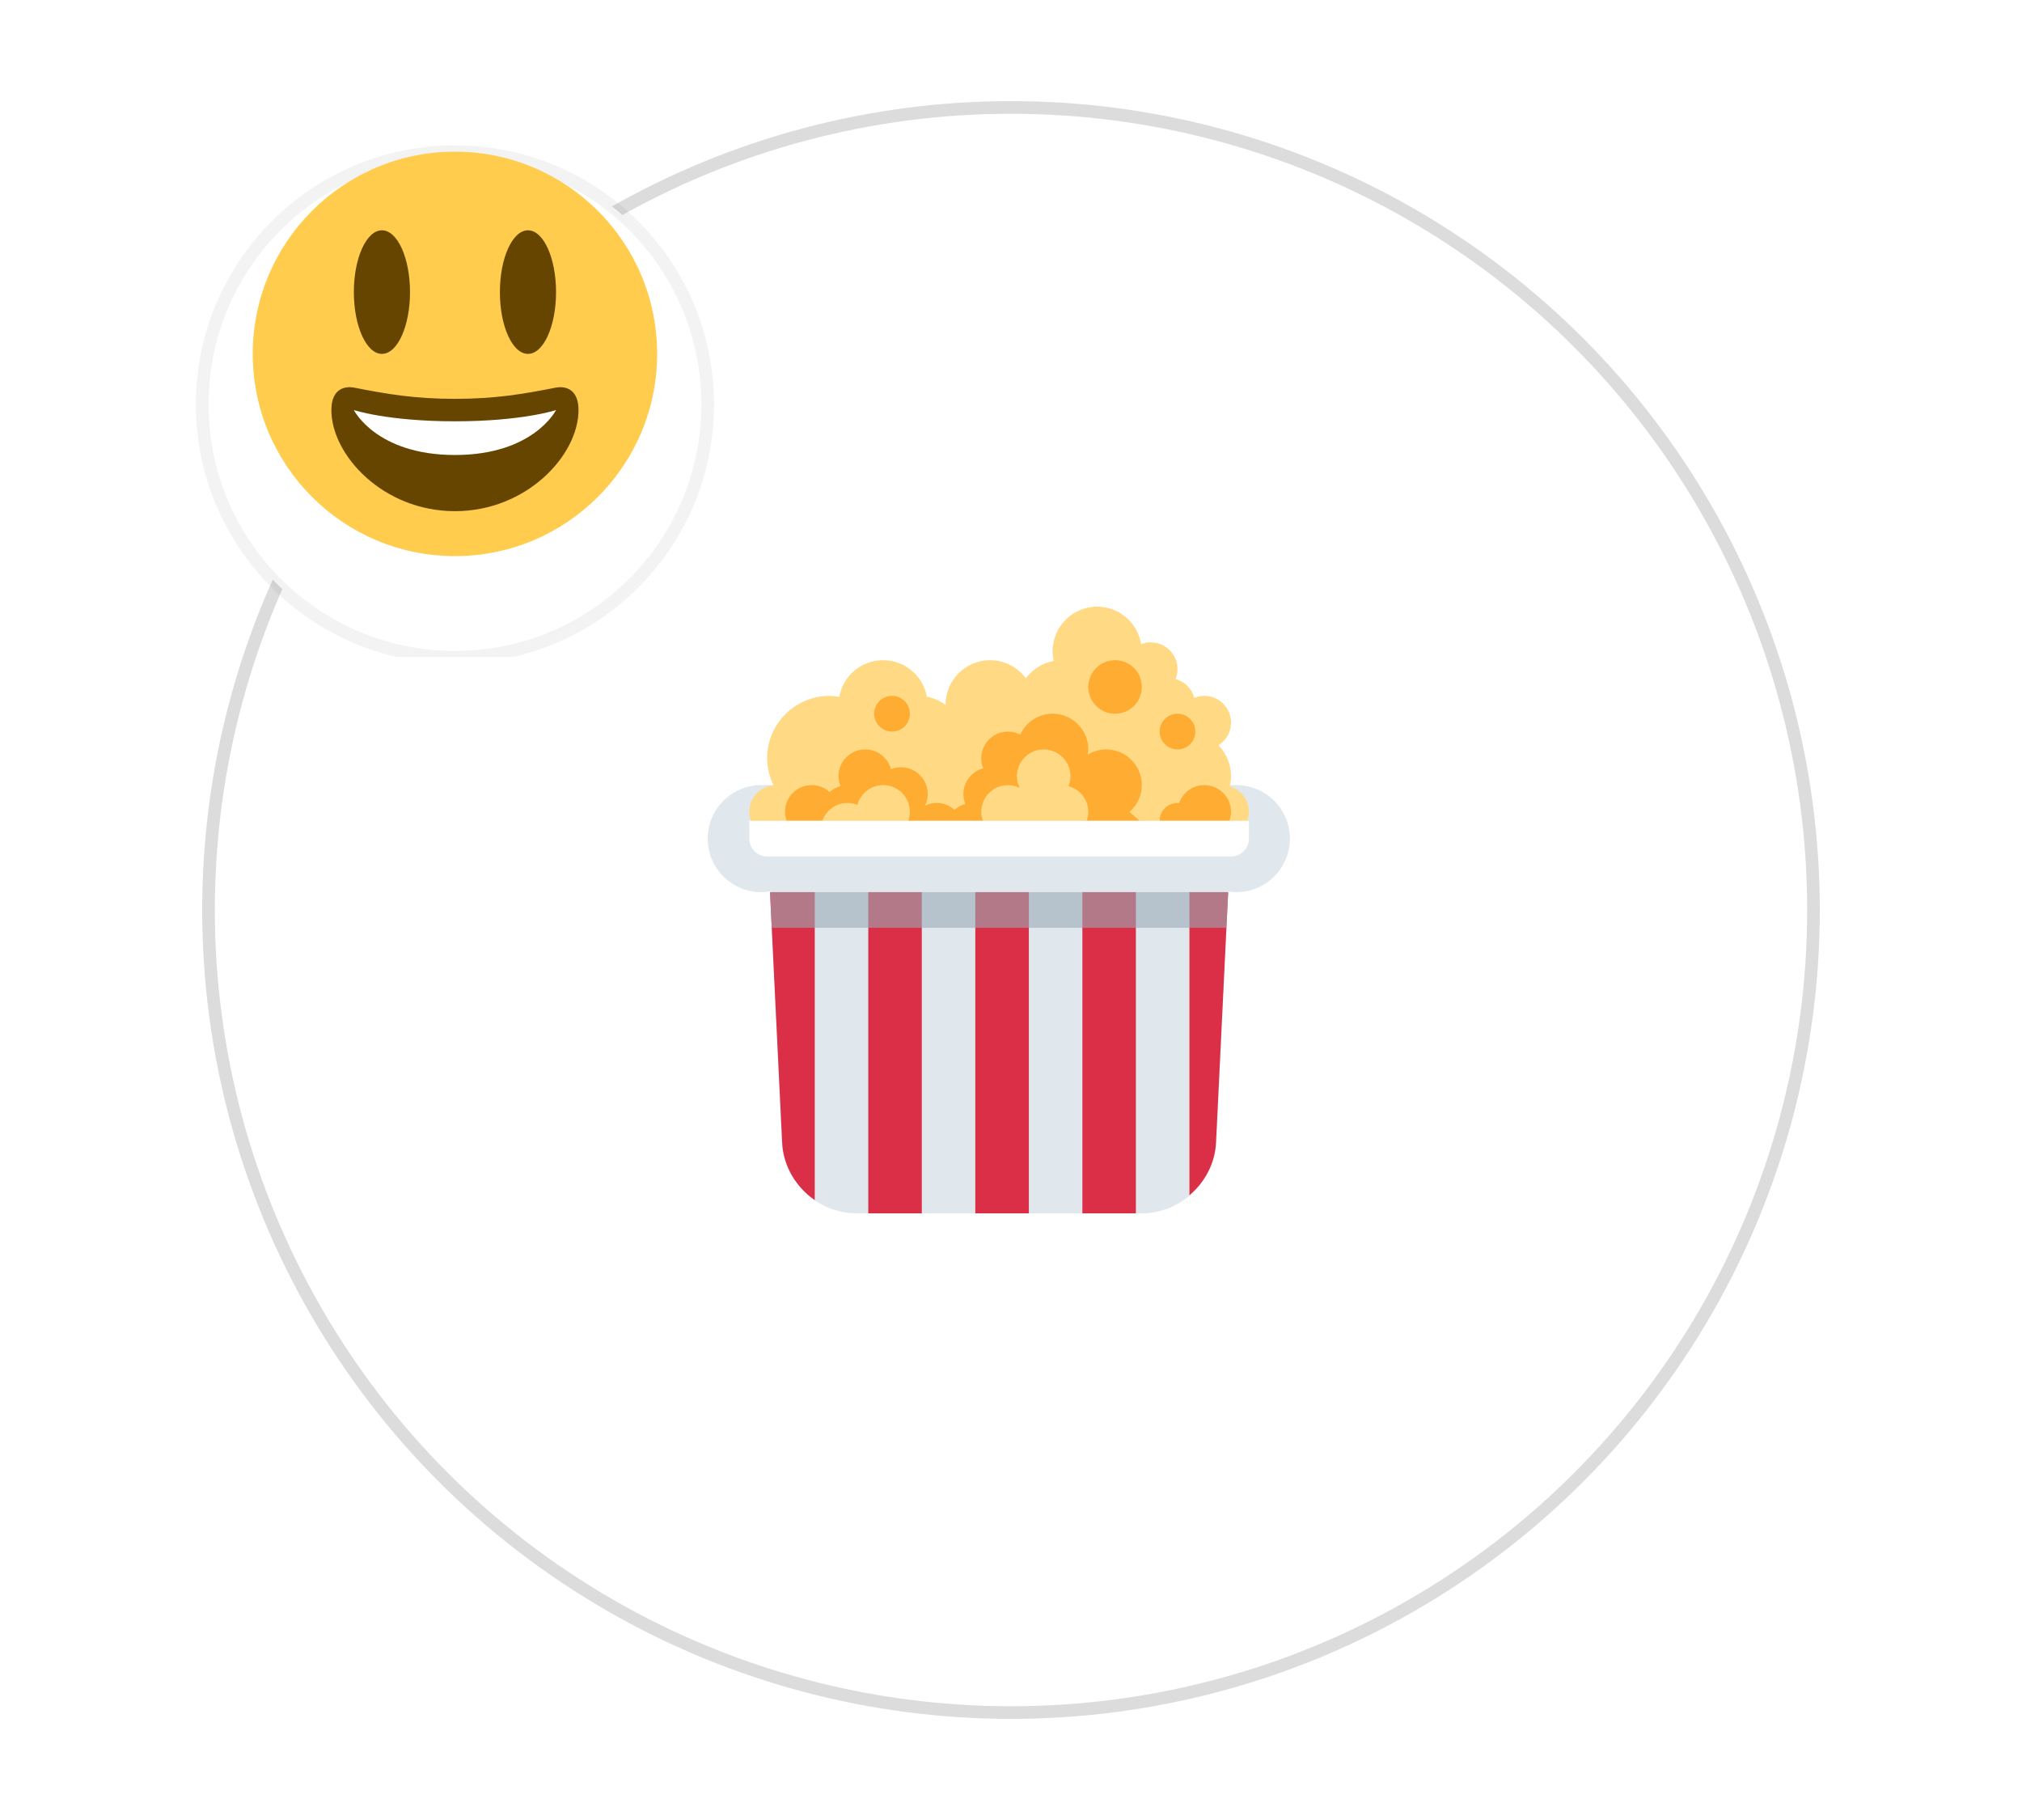 <svg width="80" height="72" viewBox="0 0 80 72" fill="none" xmlns="http://www.w3.org/2000/svg">
<circle cx="40" cy="36" r="32" fill="white"/>
<circle cx="40" cy="36" r="31.75" stroke="black" stroke-opacity="0.14" stroke-width="0.5"/>
<path d="M48.917 31.059H30.118C28.948 31.059 28 32.007 28 33.176C28 34.346 28.948 35.294 30.118 35.294C30.246 35.294 30.37 35.278 30.492 35.257L30.48 35.294L30.93 45.179C31 46.731 32.328 48 33.881 48H45.175C46.728 48 48.057 46.731 48.127 45.179L48.577 35.294L48.566 35.259C48.681 35.278 48.797 35.294 48.917 35.294C50.087 35.294 51.035 34.346 51.035 33.176C51.035 32.007 50.086 31.059 48.917 31.059V31.059Z" fill="#E1E8ED"/>
<path d="M47.059 35.294V47.286C47.668 46.768 48.078 46.019 48.112 45.179L48.592 35.294H47.059ZM42.824 35.294H44.941V48H42.824V35.294ZM38.588 48V35.294H40.706V48H38.588ZM34.353 35.294H36.471V48H34.353V35.294ZM30.465 35.294L30.945 45.179C30.983 46.126 31.493 46.963 32.235 47.476V35.294H30.465Z" fill="#DA2F47"/>
<path opacity="0.6" d="M30.465 35.294L30.533 36.706H48.523L48.592 35.294H30.465Z" fill="#99AAB5"/>
<path d="M48.655 31.108C48.685 30.978 48.705 30.845 48.705 30.706C48.705 30.23 48.514 29.799 48.208 29.483C48.506 29.295 48.705 28.966 48.705 28.588C48.705 28.003 48.231 27.529 47.646 27.529C47.507 27.529 47.374 27.558 47.252 27.607C47.154 27.245 46.872 26.963 46.51 26.864C46.559 26.742 46.587 26.61 46.587 26.471C46.587 25.885 46.113 25.412 45.529 25.412C45.394 25.412 45.266 25.439 45.147 25.485C45.013 24.645 44.29 24 43.411 24C42.436 24 41.646 24.79 41.646 25.765C41.646 25.897 41.663 26.024 41.691 26.149C41.239 26.229 40.851 26.48 40.587 26.833C40.265 26.401 39.756 26.118 39.175 26.118C38.201 26.118 37.411 26.907 37.411 27.882L37.411 27.891C37.197 27.729 36.948 27.612 36.672 27.562C36.521 26.74 35.805 26.118 34.94 26.118C34.073 26.118 33.355 26.744 33.207 27.568C33.081 27.549 32.955 27.529 32.823 27.529C31.458 27.529 30.352 28.636 30.352 30C30.352 30.385 30.447 30.744 30.604 31.069C30.067 31.12 29.646 31.567 29.646 32.118C29.646 32.703 30.12 33.176 30.705 33.176H48.352C48.937 33.176 49.411 32.703 49.411 32.118C49.411 31.639 49.091 31.239 48.655 31.108Z" fill="#FFD983"/>
<path d="M46.587 29.647C46.977 29.647 47.293 29.331 47.293 28.941C47.293 28.551 46.977 28.235 46.587 28.235C46.197 28.235 45.881 28.551 45.881 28.941C45.881 29.331 46.197 29.647 46.587 29.647Z" fill="#FFAC33"/>
<path d="M44.117 28.235C44.702 28.235 45.175 27.761 45.175 27.177C45.175 26.592 44.702 26.118 44.117 26.118C43.532 26.118 43.058 26.592 43.058 27.177C43.058 27.761 43.532 28.235 44.117 28.235Z" fill="#FFAC33"/>
<path d="M35.293 28.941C35.683 28.941 35.999 28.625 35.999 28.235C35.999 27.845 35.683 27.529 35.293 27.529C34.903 27.529 34.587 27.845 34.587 28.235C34.587 28.625 34.903 28.941 35.293 28.941Z" fill="#FFAC33"/>
<path d="M48.705 32.118C48.705 31.533 48.231 31.059 47.646 31.059C47.182 31.059 46.791 31.36 46.648 31.777C46.627 31.775 46.609 31.765 46.587 31.765C46.198 31.765 45.881 32.081 45.881 32.471H48.64C48.679 32.36 48.705 32.242 48.705 32.118ZM33.528 31.765C33.668 31.765 33.8 31.793 33.922 31.842C34.044 31.392 34.452 31.059 34.94 31.059C35.525 31.059 35.999 31.532 35.999 32.118C35.999 32.242 35.974 32.36 35.934 32.471H38.888C38.848 32.36 38.823 32.242 38.823 32.118C38.823 31.532 39.297 31.059 39.881 31.059C40.049 31.059 40.205 31.101 40.346 31.17C40.277 31.03 40.234 30.873 40.234 30.706C40.234 30.121 40.709 29.647 41.293 29.647C41.878 29.647 42.352 30.121 42.352 30.706C42.352 30.846 42.324 30.978 42.274 31.1C42.725 31.221 43.058 31.628 43.058 32.118C43.058 32.242 43.032 32.36 42.993 32.471H45.088L44.688 32.118C44.985 31.859 45.175 31.483 45.175 31.059C45.175 30.28 44.543 29.647 43.764 29.647C43.497 29.647 43.25 29.726 43.037 29.855C43.047 29.786 43.058 29.718 43.058 29.647C43.058 28.868 42.425 28.235 41.646 28.235C41.076 28.235 40.587 28.576 40.364 29.063C40.219 28.988 40.056 28.941 39.881 28.941C39.297 28.941 38.823 29.416 38.823 30C38.823 30.14 38.851 30.272 38.9 30.394C38.45 30.516 38.117 30.923 38.117 31.412C38.117 31.552 38.145 31.684 38.194 31.806C38.032 31.849 37.885 31.931 37.764 32.04C37.576 31.871 37.33 31.765 37.058 31.765C36.891 31.765 36.734 31.807 36.593 31.877C36.663 31.736 36.705 31.579 36.705 31.412C36.705 30.827 36.231 30.353 35.646 30.353C35.506 30.353 35.374 30.381 35.252 30.431C35.131 29.98 34.723 29.647 34.234 29.647C33.65 29.647 33.175 30.122 33.175 30.706C33.175 30.846 33.204 30.978 33.253 31.1C33.091 31.144 32.944 31.225 32.823 31.334C32.635 31.165 32.389 31.059 32.117 31.059C31.532 31.059 31.058 31.533 31.058 32.118C31.058 32.242 31.083 32.36 31.123 32.471H32.535C32.681 32.06 33.068 31.765 33.528 31.765V31.765Z" fill="#FFAC33"/>
<path d="M29.646 32.471V33.177C29.646 33.566 29.962 33.883 30.352 33.883H48.705C49.095 33.883 49.411 33.566 49.411 33.177V32.471H29.646Z" fill="white"/>
<g clip-path="url(#clip0)">
<g filter="url(#filter0_d)">
<path fill-rule="evenodd" clip-rule="evenodd" d="M18 24C23.523 24 28 19.523 28 14C28 8.477 23.523 4 18 4C12.477 4 8 8.477 8 14C8 19.523 12.477 24 18 24Z" fill="white"/>
<path fill-rule="evenodd" clip-rule="evenodd" d="M18 24C23.523 24 28 19.523 28 14C28 8.477 23.523 4 18 4C12.477 4 8 8.477 8 14C8 19.523 12.477 24 18 24Z" stroke="black" stroke-opacity="0.05" stroke-width="0.5"/>
</g>
<path d="M26 14C26 18.418 22.418 22 18 22C13.582 22 10 18.418 10 14C10 9.582 13.582 6 18 6C22.418 6 26 9.582 26 14Z" fill="#FFCC4D"/>
<path d="M15.111 14C15.725 14 16.222 12.906 16.222 11.556C16.222 10.206 15.725 9.111 15.111 9.111C14.498 9.111 14 10.206 14 11.556C14 12.906 14.498 14 15.111 14Z" fill="#664500"/>
<path d="M20.889 14C21.503 14 22 12.906 22 11.556C22 10.206 21.503 9.111 20.889 9.111C20.275 9.111 19.778 10.206 19.778 11.556C19.778 12.906 20.275 14 20.889 14Z" fill="#664500"/>
<path d="M18 15.778C16.39 15.778 15.321 15.59 14 15.333C13.698 15.275 13.111 15.333 13.111 16.222C13.111 18 15.153 20.222 18 20.222C20.846 20.222 22.889 18 22.889 16.222C22.889 15.333 22.302 15.275 22 15.333C20.679 15.59 19.61 15.778 18 15.778Z" fill="#664500"/>
<path d="M14 16.222C14 16.222 15.333 16.667 18 16.667C20.667 16.667 22 16.222 22 16.222C22 16.222 21.111 18 18 18C14.889 18 14 16.222 14 16.222Z" fill="white"/>
</g>
<defs>
<filter id="filter0_d" x="3.75" y="1.75" width="28.5" height="28.5" filterUnits="userSpaceOnUse" color-interpolation-filters="sRGB">
<feFlood flood-opacity="0" result="BackgroundImageFix"/>
<feColorMatrix in="SourceAlpha" type="matrix" values="0 0 0 0 0 0 0 0 0 0 0 0 0 0 0 0 0 0 127 0"/>
<feOffset dy="2"/>
<feGaussianBlur stdDeviation="2"/>
<feColorMatrix type="matrix" values="0 0 0 0 0 0 0 0 0 0 0 0 0 0 0 0 0 0 0.08 0"/>
<feBlend mode="normal" in2="BackgroundImageFix" result="effect1_dropShadow"/>
<feBlend mode="normal" in="SourceGraphic" in2="effect1_dropShadow" result="shape"/>
</filter>
<clipPath id="clip0">
<rect width="24" height="24" fill="white" transform="translate(6 2)"/>
</clipPath>
</defs>
</svg>
